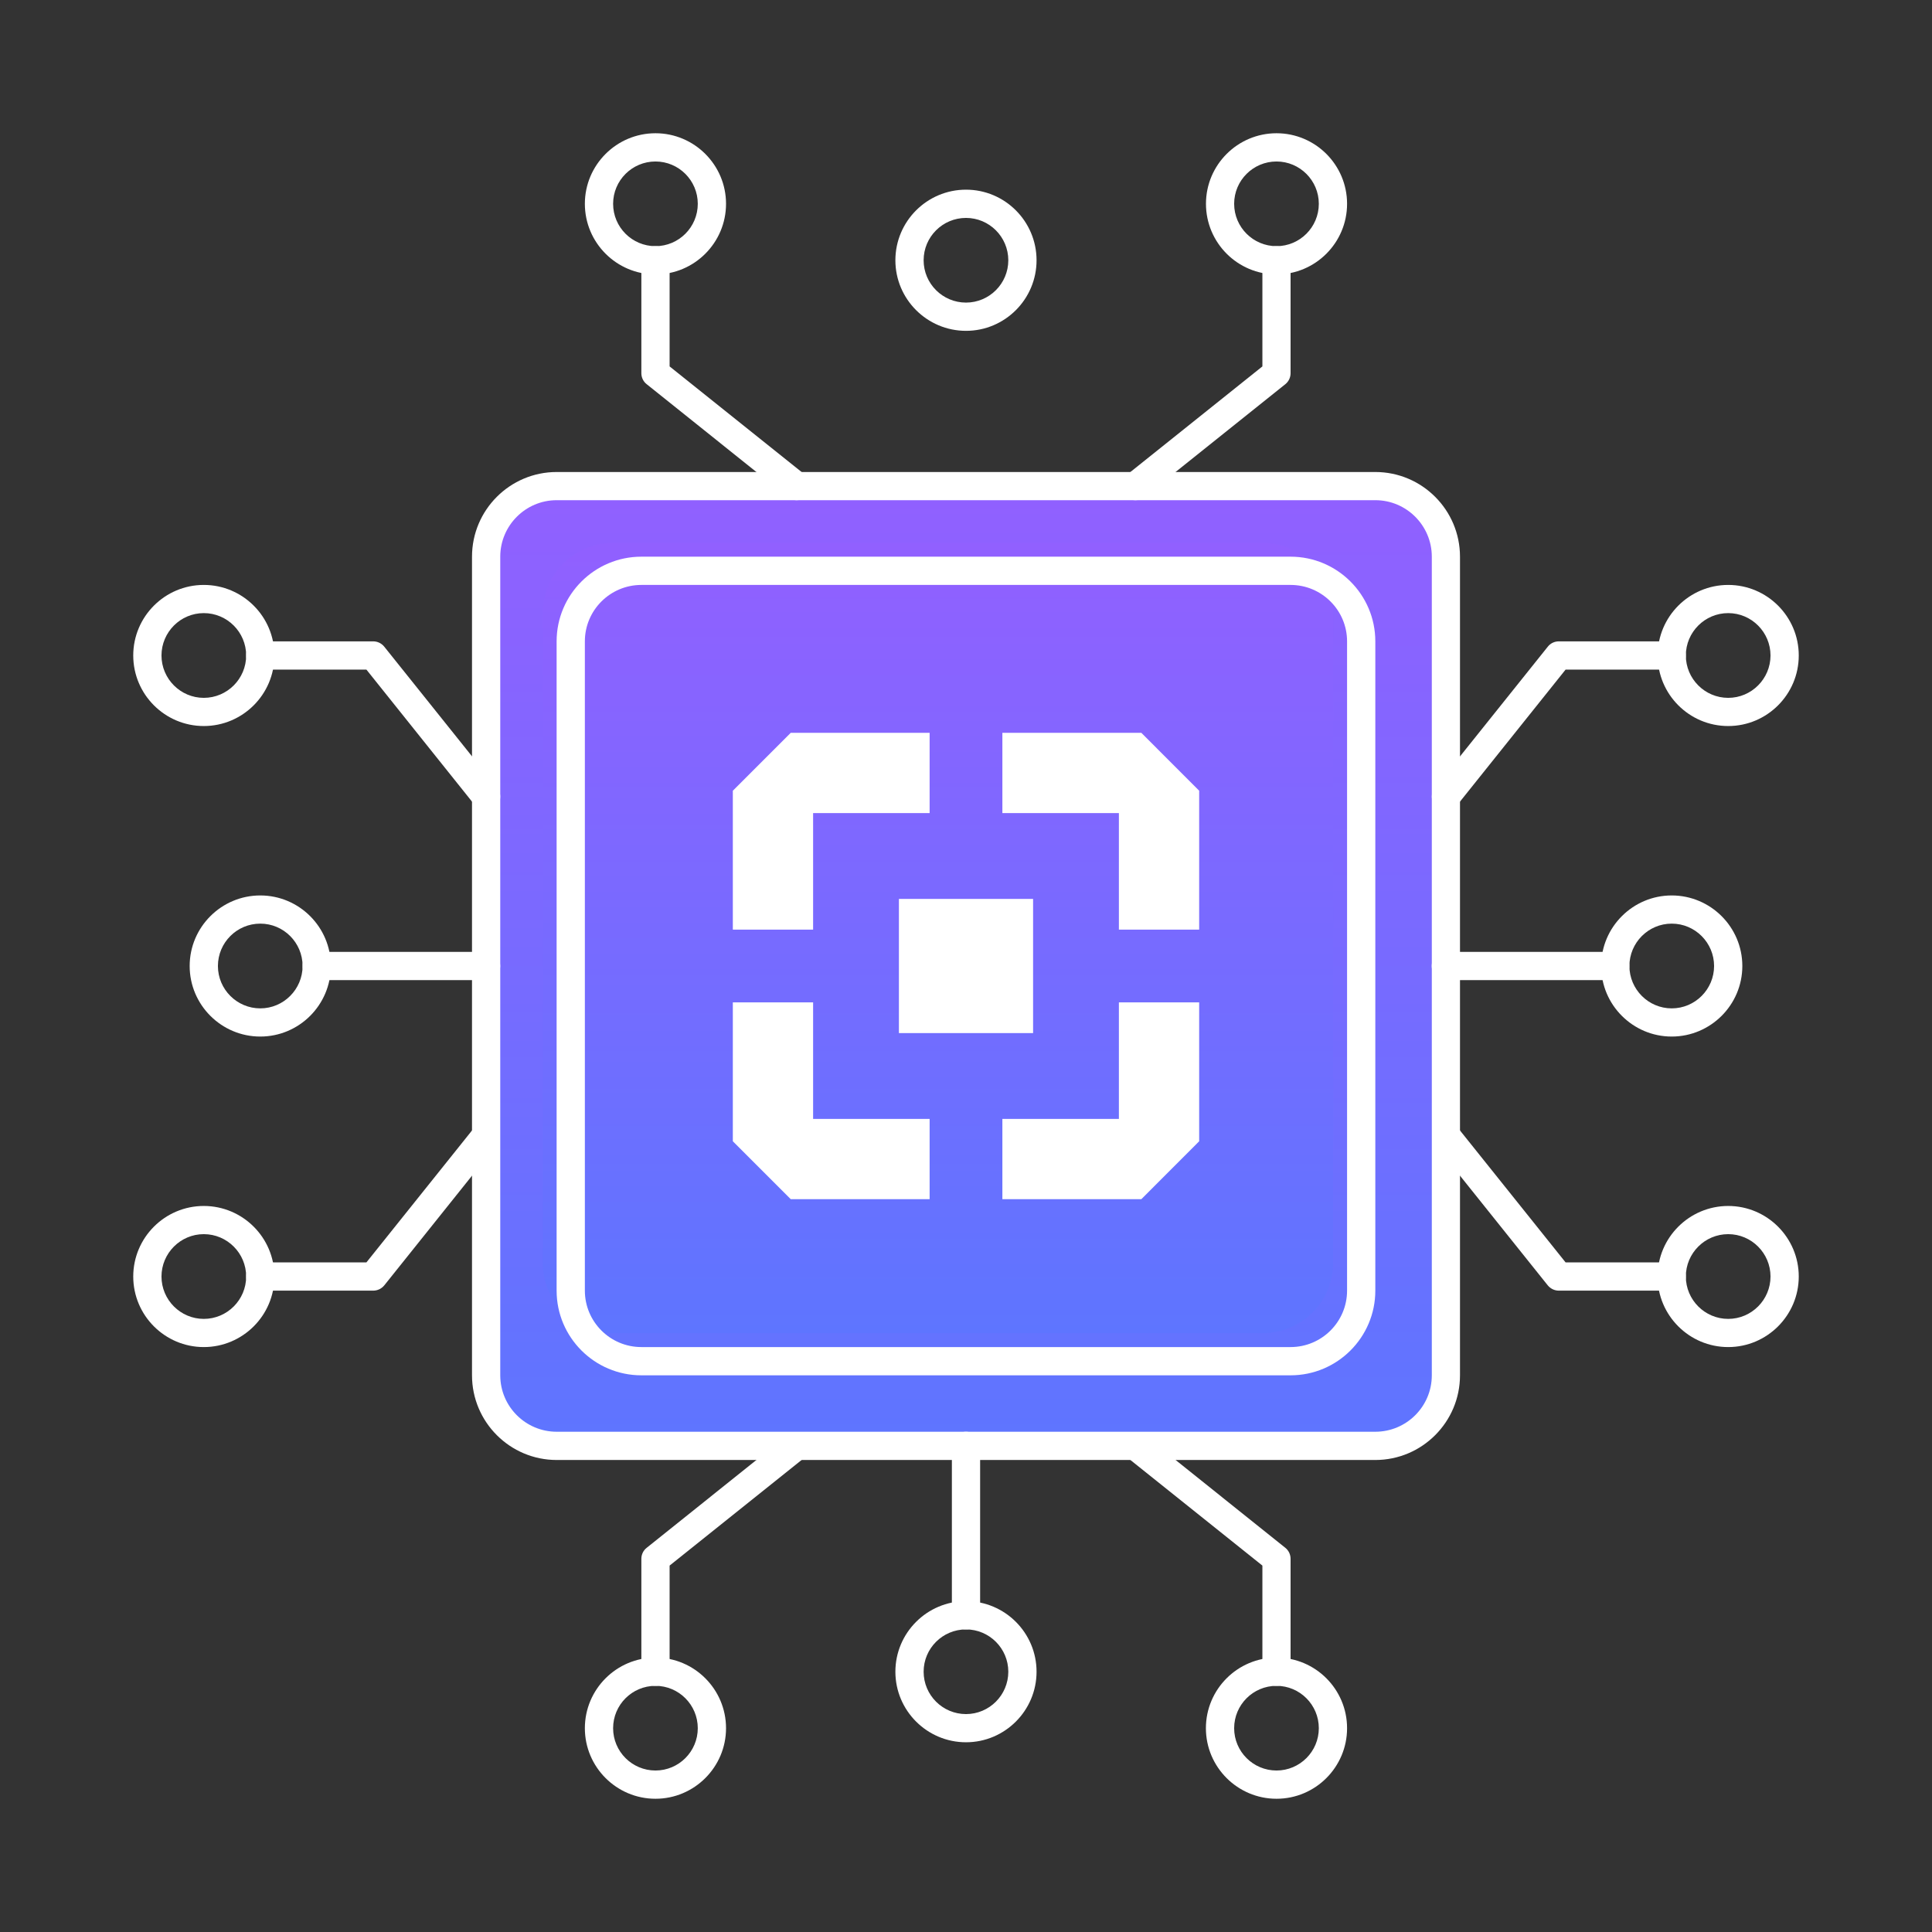 <svg width="29" height="29" viewBox="0 0 29 29" fill="none" xmlns="http://www.w3.org/2000/svg">
<rect x="0" y="0" width="29" height="29" fill="#333333" stroke="none"/>
<g id="Frame 532">
<g id="&#231;&#187;&#132; 15833" clip-path="url(#clip0_23_19698)">
<path id="&#232;&#183;&#175;&#229;&#190;&#132; 42975" d="M20.644 21.703H8.356C7.771 21.703 7.297 21.229 7.297 20.644V8.356C7.297 7.771 7.771 7.297 8.356 7.297H20.644C21.229 7.297 21.704 7.771 21.704 8.356V20.644C21.704 21.229 21.229 21.703 20.644 21.703V21.703Z" fill="url(#paint0_linear_23_19698)"/>
<path id="&#232;&#183;&#175;&#229;&#190;&#132; 42976" fill-rule="evenodd" clip-rule="evenodd" d="M8.356 21.915H20.644C21.345 21.915 21.915 21.345 21.915 20.644V8.356C21.915 7.655 21.345 7.085 20.644 7.085H8.356C7.655 7.085 7.085 7.655 7.085 8.356V20.644C7.085 21.345 7.655 21.915 8.356 21.915ZM7.509 8.356C7.509 7.889 7.889 7.508 8.356 7.508H20.644C21.112 7.508 21.492 7.889 21.492 8.356V20.644C21.492 21.111 21.112 21.491 20.644 21.491H8.356C7.889 21.491 7.509 21.111 7.509 20.644V8.356Z" fill="white"/>
<path id="&#232;&#183;&#175;&#229;&#190;&#132; 42977" d="M18.951 20.011H9.206C8.621 20.011 8.146 19.537 8.146 18.952V9.206C8.146 8.621 8.621 8.147 9.206 8.147H18.951C19.537 8.147 20.011 8.621 20.011 9.206V18.952C20.011 19.537 19.537 20.011 18.951 20.011V20.011Z" fill="url(#paint1_linear_23_19698)"/>
<path id="&#232;&#183;&#175;&#229;&#190;&#132; 42978" fill-rule="evenodd" clip-rule="evenodd" d="M9.627 20.644H19.372C20.073 20.644 20.644 20.074 20.644 19.373V9.627C20.644 8.926 20.073 8.356 19.372 8.356H9.627C8.926 8.356 8.355 8.926 8.355 9.627V19.373C8.355 20.074 8.926 20.644 9.627 20.644ZM8.779 9.627C8.779 9.16 9.159 8.78 9.627 8.78H19.372C19.84 8.78 20.22 9.16 20.22 9.627V19.373C20.22 19.84 19.84 20.22 19.372 20.22H9.627C9.159 20.22 8.779 19.84 8.779 19.373V9.627Z" fill="white"/>
<path id="&#232;&#183;&#175;&#229;&#190;&#132; 42981" fill-rule="evenodd" clip-rule="evenodd" d="M9.839 4.119C9.255 4.119 8.779 3.644 8.779 3.059C8.779 2.475 9.255 2 9.839 2C10.422 2 10.898 2.475 10.898 3.059C10.898 3.644 10.422 4.119 9.839 4.119ZM13.44 3.907C13.44 4.491 13.916 4.966 14.5 4.966C15.084 4.966 15.559 4.491 15.559 3.907C15.559 3.322 15.084 2.847 14.5 2.847C13.916 2.847 13.44 3.322 13.44 3.907ZM13.864 3.907C13.864 3.556 14.149 3.271 14.5 3.271C14.85 3.271 15.135 3.556 15.135 3.907C15.135 4.257 14.85 4.542 14.5 4.542C14.149 4.542 13.864 4.257 13.864 3.907ZM9.203 3.059C9.203 2.709 9.488 2.424 9.839 2.424C10.189 2.424 10.474 2.709 10.474 3.059C10.474 3.41 10.189 3.695 9.839 3.695C9.488 3.695 9.203 3.41 9.203 3.059Z" fill="white"/>
<path id="&#232;&#183;&#175;&#229;&#190;&#132; 42982" fill-rule="evenodd" clip-rule="evenodd" d="M19.161 4.119C18.577 4.119 18.102 3.644 18.102 3.059C18.102 2.475 18.577 2 19.161 2C19.745 2 20.22 2.475 20.22 3.059C20.22 3.644 19.745 4.119 19.161 4.119ZM11.957 7.508C11.909 7.508 11.863 7.492 11.825 7.462L9.707 5.767C9.656 5.727 9.627 5.666 9.627 5.602V3.907C9.627 3.79 9.722 3.695 9.839 3.695C9.956 3.695 10.051 3.79 10.051 3.907V5.5L12.09 7.131C12.159 7.188 12.186 7.282 12.156 7.366C12.127 7.451 12.047 7.508 11.957 7.508ZM18.525 3.059C18.525 2.709 18.81 2.424 19.161 2.424C19.511 2.424 19.796 2.709 19.796 3.059C19.796 3.41 19.511 3.695 19.161 3.695C18.81 3.695 18.525 3.41 18.525 3.059Z" fill="white"/>
<path id="&#232;&#183;&#175;&#229;&#190;&#132; 42983" fill-rule="evenodd" clip-rule="evenodd" d="M16.843 7.367C16.872 7.451 16.952 7.508 17.042 7.508C17.09 7.509 17.137 7.492 17.174 7.462L19.293 5.767C19.343 5.727 19.372 5.666 19.372 5.602V3.907C19.372 3.79 19.277 3.695 19.161 3.695C19.044 3.695 18.949 3.79 18.949 3.907V5.5L16.91 7.131C16.84 7.187 16.813 7.282 16.843 7.367ZM14.288 24.246C14.288 24.363 14.383 24.458 14.5 24.458C14.617 24.458 14.712 24.363 14.712 24.246V21.703C14.712 21.586 14.617 21.491 14.5 21.491C14.383 21.491 14.288 21.586 14.288 21.703V24.246Z" fill="white"/>
<path id="&#232;&#183;&#175;&#229;&#190;&#132; 42984" fill-rule="evenodd" clip-rule="evenodd" d="M13.44 25.093C13.44 25.677 13.916 26.152 14.5 26.152C15.084 26.152 15.559 25.677 15.559 25.093C15.559 24.509 15.084 24.034 14.5 24.034C13.916 24.034 13.44 24.509 13.44 25.093ZM13.864 25.093C13.864 24.743 14.149 24.458 14.5 24.458C14.85 24.458 15.135 24.743 15.135 25.093C15.135 25.444 14.85 25.729 14.5 25.729C14.149 25.729 13.864 25.444 13.864 25.093ZM19.161 27C18.577 27 18.101 26.525 18.101 25.941C18.101 25.356 18.577 24.881 19.161 24.881C19.745 24.881 20.22 25.356 20.22 25.941C20.22 26.525 19.745 27 19.161 27ZM18.525 25.941C18.525 25.59 18.81 25.305 19.161 25.305C19.511 25.305 19.796 25.59 19.796 25.941C19.796 26.291 19.511 26.576 19.161 26.576C18.81 26.576 18.525 26.291 18.525 25.941Z" fill="white"/>
<path id="&#232;&#183;&#175;&#229;&#190;&#132; 42985" fill-rule="evenodd" clip-rule="evenodd" d="M19.161 25.305C19.044 25.305 18.949 25.21 18.949 25.093V23.5L16.91 21.869C16.826 21.793 16.816 21.666 16.886 21.578C16.956 21.49 17.083 21.473 17.175 21.538L19.293 23.233C19.343 23.273 19.372 23.334 19.372 23.398V25.093C19.372 25.21 19.278 25.305 19.161 25.305ZM9.839 27C9.255 27 8.779 26.525 8.779 25.941C8.779 25.356 9.255 24.881 9.839 24.881C10.422 24.881 10.898 25.356 10.898 25.941C10.898 26.525 10.422 27 9.839 27ZM9.203 25.941C9.203 25.59 9.488 25.305 9.839 25.305C10.189 25.305 10.474 25.59 10.474 25.941C10.474 26.291 10.189 26.576 9.839 26.576C9.488 26.576 9.203 26.291 9.203 25.941Z" fill="white"/>
<path id="&#232;&#183;&#175;&#229;&#190;&#132; 42986" fill-rule="evenodd" clip-rule="evenodd" d="M21.703 14.712H24.245C24.363 14.712 24.457 14.617 24.457 14.5C24.457 14.383 24.363 14.288 24.245 14.288H21.703C21.586 14.288 21.491 14.383 21.491 14.5C21.491 14.617 21.586 14.712 21.703 14.712ZM9.627 25.093C9.627 25.21 9.722 25.305 9.839 25.305C9.956 25.305 10.051 25.21 10.051 25.093V23.5L12.09 21.869C12.174 21.793 12.184 21.666 12.114 21.578C12.043 21.491 11.917 21.473 11.825 21.538L9.707 23.233C9.656 23.273 9.627 23.334 9.627 23.398V25.093Z" fill="white"/>
<path id="&#232;&#183;&#175;&#229;&#190;&#132; 42987" fill-rule="evenodd" clip-rule="evenodd" d="M25.941 10.898C25.357 10.898 24.882 10.423 24.882 9.839C24.882 9.255 25.357 8.78 25.941 8.78C26.525 8.78 27 9.255 27 9.839C27 10.423 26.525 10.898 25.941 10.898ZM24.034 14.5C24.034 15.084 24.51 15.559 25.093 15.559C25.677 15.559 26.153 15.084 26.153 14.5C26.153 13.916 25.677 13.441 25.093 13.441C24.51 13.441 24.034 13.916 24.034 14.5ZM24.458 14.5C24.458 14.15 24.743 13.864 25.093 13.864C25.444 13.864 25.729 14.15 25.729 14.5C25.729 14.85 25.444 15.136 25.093 15.136C24.743 15.136 24.458 14.85 24.458 14.5ZM25.305 9.839C25.305 9.489 25.59 9.203 25.941 9.203C26.291 9.203 26.576 9.489 26.576 9.839C26.576 10.189 26.291 10.475 25.941 10.475C25.59 10.475 25.305 10.189 25.305 9.839Z" fill="white"/>
<path id="&#232;&#183;&#175;&#229;&#190;&#132; 42988" fill-rule="evenodd" clip-rule="evenodd" d="M21.703 12.169C21.622 12.169 21.548 12.122 21.513 12.049C21.478 11.976 21.488 11.889 21.538 11.825L23.233 9.707C23.273 9.656 23.334 9.627 23.398 9.627H25.093C25.21 9.627 25.305 9.722 25.305 9.839C25.305 9.956 25.21 10.051 25.093 10.051H23.5L21.869 12.09C21.829 12.14 21.768 12.17 21.703 12.169V12.169ZM25.941 20.22C25.357 20.22 24.881 19.745 24.881 19.161C24.881 18.577 25.357 18.102 25.941 18.102C26.524 18.102 27 18.577 27 19.161C27 19.745 26.524 20.22 25.941 20.22ZM25.305 19.161C25.305 18.811 25.59 18.525 25.941 18.525C26.291 18.525 26.576 18.811 26.576 19.161C26.576 19.511 26.291 19.797 25.941 19.797C25.59 19.797 25.305 19.511 25.305 19.161Z" fill="white"/>
<path id="&#232;&#183;&#175;&#229;&#190;&#132; 42989" fill-rule="evenodd" clip-rule="evenodd" d="M4.754 14.712H7.296C7.413 14.712 7.508 14.617 7.508 14.5C7.508 14.383 7.413 14.288 7.296 14.288H4.754C4.637 14.288 4.542 14.383 4.542 14.5C4.542 14.617 4.637 14.712 4.754 14.712ZM23.398 19.373H25.093C25.21 19.373 25.305 19.278 25.305 19.161C25.305 19.044 25.21 18.949 25.093 18.949H23.5L21.868 16.91C21.793 16.826 21.666 16.816 21.578 16.886C21.49 16.956 21.472 17.083 21.537 17.175L23.232 19.293C23.273 19.343 23.333 19.373 23.398 19.373Z" fill="white"/>
<path id="&#232;&#183;&#175;&#229;&#190;&#132; 42990" fill-rule="evenodd" clip-rule="evenodd" d="M2.847 14.5C2.847 15.084 3.323 15.559 3.907 15.559C4.491 15.559 4.966 15.084 4.966 14.5C4.966 13.916 4.491 13.441 3.907 13.441C3.323 13.441 2.847 13.916 2.847 14.5ZM3.271 14.5C3.271 14.149 3.556 13.864 3.907 13.864C4.257 13.864 4.542 14.149 4.542 14.5C4.542 14.85 4.257 15.136 3.907 15.136C3.556 15.136 3.271 14.85 3.271 14.5ZM3.059 20.22C2.475 20.22 2 19.745 2 19.161C2 18.577 2.475 18.102 3.059 18.102C3.643 18.102 4.119 18.577 4.119 19.161C4.119 19.745 3.643 20.22 3.059 20.22ZM2.424 19.161C2.424 18.811 2.709 18.525 3.059 18.525C3.41 18.525 3.695 18.811 3.695 19.161C3.695 19.511 3.41 19.797 3.059 19.797C2.709 19.797 2.424 19.511 2.424 19.161Z" fill="white"/>
<path id="&#232;&#183;&#175;&#229;&#190;&#132; 42991" d="M5.602 19.373H3.907C3.79 19.373 3.695 19.278 3.695 19.161C3.695 19.044 3.79 18.949 3.907 18.949H5.5L7.132 16.91C7.207 16.827 7.334 16.816 7.422 16.887C7.51 16.957 7.528 17.083 7.463 17.175L5.768 19.294C5.727 19.344 5.666 19.373 5.602 19.373V19.373Z" fill="white"/>
<path id="&#232;&#183;&#175;&#229;&#190;&#132; 42992" fill-rule="evenodd" clip-rule="evenodd" d="M2 9.839C2 10.423 2.475 10.898 3.059 10.898C3.643 10.898 4.119 10.423 4.119 9.839C4.119 9.255 3.643 8.78 3.059 8.78C2.475 8.78 2 9.255 2 9.839ZM2.424 9.839C2.424 9.489 2.709 9.203 3.059 9.203C3.41 9.203 3.695 9.489 3.695 9.839C3.695 10.189 3.41 10.475 3.059 10.475C2.709 10.475 2.424 10.189 2.424 9.839Z" fill="white"/>
<path id="&#232;&#183;&#175;&#229;&#190;&#132; 42993" d="M7.297 12.169C7.233 12.17 7.171 12.14 7.131 12.09L5.5 10.051H3.907C3.79 10.051 3.695 9.956 3.695 9.839C3.695 9.722 3.79 9.627 3.907 9.627H5.602C5.666 9.627 5.727 9.656 5.768 9.707L7.463 11.825C7.513 11.889 7.523 11.976 7.488 12.049C7.452 12.123 7.378 12.169 7.297 12.169V12.169Z" fill="white"/>
</g>
<g id="&#231;&#187;&#132; 15890" clip-path="url(#clip1_23_19698)">
<path id="&#232;&#183;&#175;&#229;&#190;&#132; 43124" d="M15.507 13.493H13.493V15.507H15.507V13.493V13.493Z" fill="white"/>
<path id="&#232;&#183;&#175;&#229;&#190;&#132; 43125" d="M13.954 11V12.205H12.205V13.954H11V11.869L11.869 11H13.954V11Z" fill="white"/>
<path id="&#232;&#183;&#175;&#229;&#190;&#132; 43126" d="M18 11.869V13.954H16.795V12.205H15.046V11H17.132L18 11.869V11.869Z" fill="white"/>
<path id="&#232;&#183;&#175;&#229;&#190;&#132; 43127" d="M18 15.046V17.131L17.132 18H15.046V16.795H16.795V15.046H18V15.046Z" fill="white"/>
<path id="&#232;&#183;&#175;&#229;&#190;&#132; 43128" d="M13.954 16.795V18H11.869L11 17.131V15.046H12.205V16.795H13.954V16.795Z" fill="white"/>
</g>
</g>
<defs>
<linearGradient id="paint0_linear_23_19698" x1="7.297" y1="7.297" x2="7.297" y2="21.703" gradientUnits="userSpaceOnUse">
<stop stop-color="#9160FF"/>
<stop offset="1" stop-color="#5E75FF"/>
</linearGradient>
<linearGradient id="paint1_linear_23_19698" x1="8.146" y1="8.147" x2="8.146" y2="20.011" gradientUnits="userSpaceOnUse">
<stop stop-color="#9160FF"/>
<stop offset="1" stop-color="#5E75FF"/>
</linearGradient>
<clipPath id="clip0_23_19698">
<rect width="25" height="25" fill="white" transform="translate(2 2)"/>
</clipPath>
<clipPath id="clip1_23_19698">
<rect width="7" height="7" fill="white" transform="translate(11 11)"/>
</clipPath>
</defs>
</svg>
